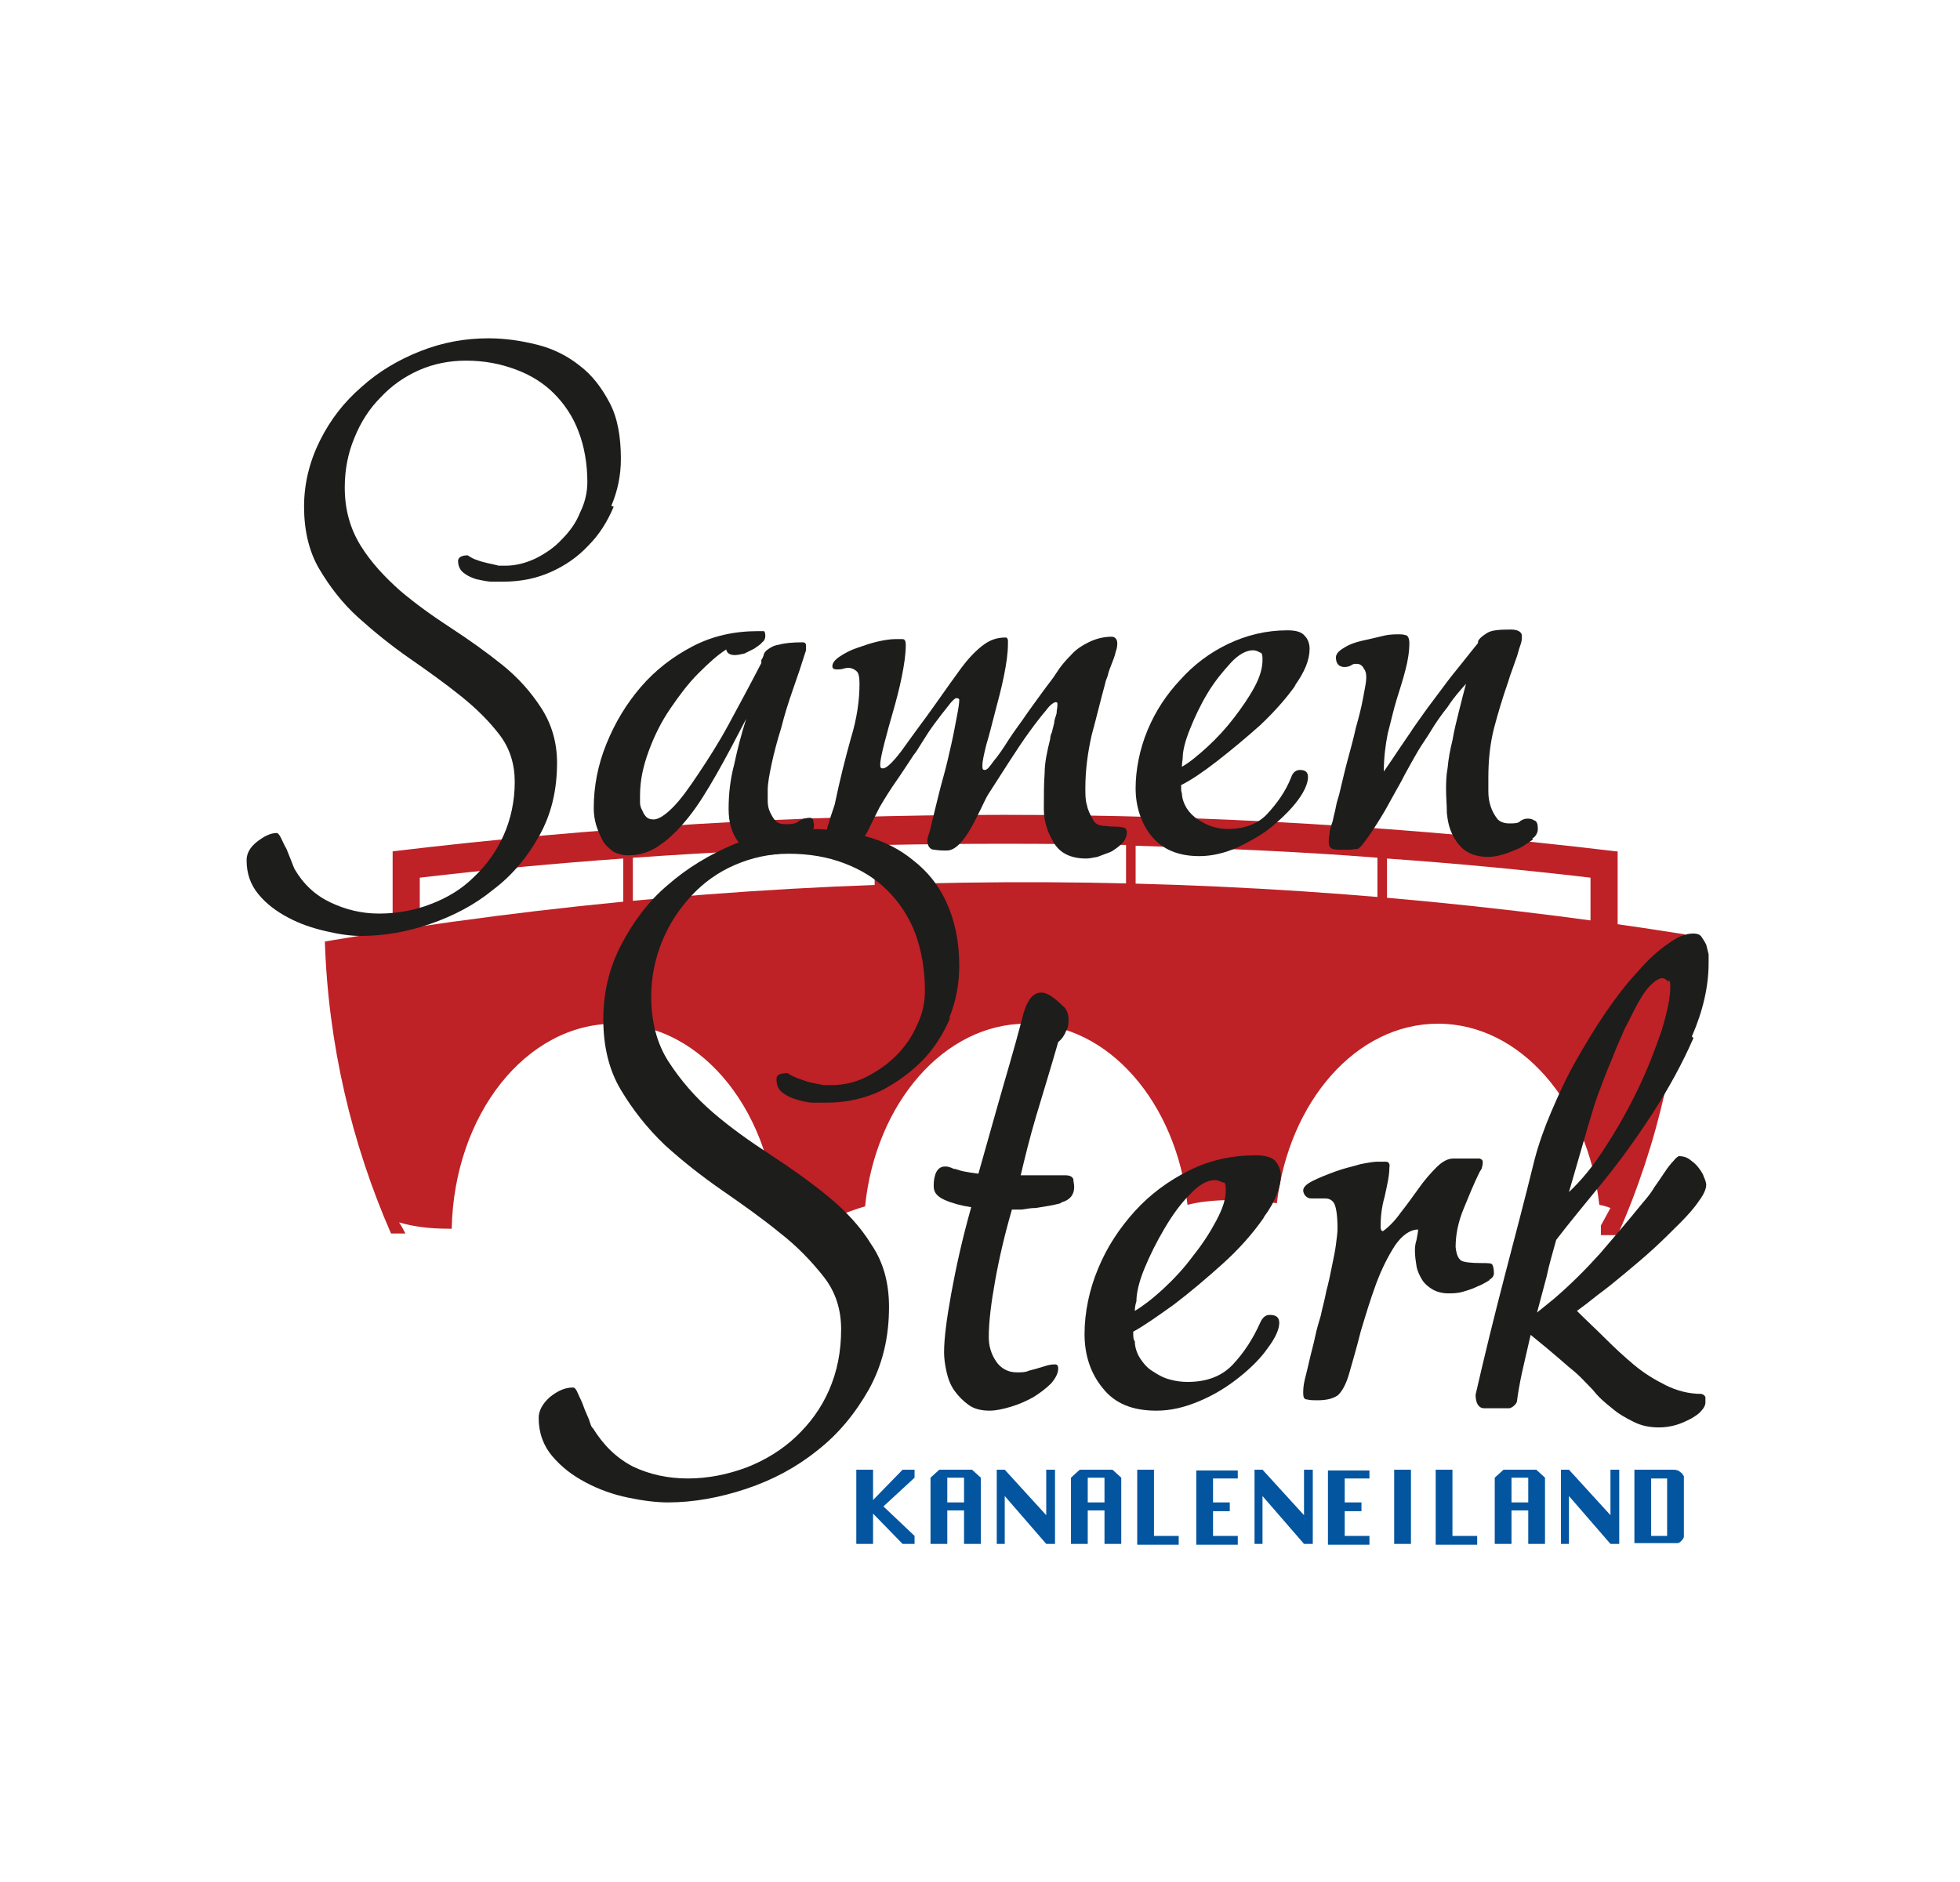 <?xml version="1.0" encoding="UTF-8"?>
<svg id="Layer_1" data-name="Layer 1" xmlns="http://www.w3.org/2000/svg" viewBox="0 0 24.56 23.59">
  <defs>
    <style>
      .cls-1 {
        fill: #be2126;
      }

      .cls-2 {
        fill: #1d1d1b;
      }

      .cls-3 {
        fill: #0355a0;
      }
    </style>
  </defs>
  <g>
    <path class="cls-1" d="M4.07,11.78c.04,1.31.34,2.56.83,3.68h.18s-.05-.1-.08-.14c.17.05.36.08.64.08,0,0,.02,0,.02,0,.03-1.43.93-2.57,2.04-2.57s2.01,1.14,2.04,2.57c.54-.03.75-.18,1.1-.28.13-1.29.99-2.29,2.02-2.29s1.88.99,2.02,2.27c.16-.04.34-.06.6-.06.21,0,.38.02.52.04.15-1.27.99-2.25,2.02-2.25s1.88.99,2.02,2.27c.05.01.09.02.14.04-.04.07-.08.15-.12.22,0,.04,0,.08,0,.12h.21c.51-1.15.8-2.42.84-3.77-5.65-.9-11.4-.87-17.04.09Z"/>
    <path class="cls-1" d="M20.25,10.67c-5.09-.61-10.24-.61-15.33,0h0v.37h0s0,0,0,0v.82h.34v-.86c.85-.1,1.7-.18,2.55-.24v1.1h.12v-1.11c1.01-.07,2.02-.12,3.03-.15v1.25h.12v-1.26c1.01-.02,2.02-.02,3.03,0v1.26h.12v-1.25c1.01.03,2.02.07,3.03.15v1.11h.12v-1.1c.85.06,1.7.14,2.55.24v.86h.34v-1.19h0s0,0,0,0Z"/>
    <g>
      <path class="cls-2" d="M7.69,6.35c-.08.19-.18.35-.32.49-.13.14-.29.25-.47.33-.18.08-.38.12-.59.12-.04,0-.09,0-.15,0-.06,0-.13-.02-.19-.03-.06-.02-.11-.04-.16-.08-.04-.03-.07-.08-.07-.15,0-.04.04-.07.12-.07.03.02.08.05.12.06.05.02.1.03.14.04.05.01.09.02.13.03.04,0,.07,0,.08,0,.13,0,.25-.03.38-.09.12-.06.24-.14.33-.24.1-.1.18-.21.23-.34.06-.12.09-.25.09-.38,0-.23-.04-.45-.11-.63-.07-.19-.18-.35-.31-.48-.13-.13-.29-.23-.48-.3-.19-.07-.39-.11-.62-.11-.21,0-.41.04-.59.12-.18.08-.34.19-.48.34-.14.14-.25.31-.33.51-.08.19-.12.4-.12.62,0,.28.07.52.2.73s.3.39.49.56c.2.17.41.32.64.47.23.15.44.3.64.46.2.16.36.34.49.54.13.2.2.43.2.69,0,.34-.07.64-.22.91-.15.27-.34.5-.58.68-.23.19-.5.33-.79.43-.29.1-.58.15-.87.15-.13,0-.27-.02-.44-.06-.17-.04-.32-.09-.47-.17-.15-.08-.27-.17-.37-.29-.1-.12-.15-.26-.15-.43,0-.08.04-.16.13-.23.09-.07.17-.11.25-.11.01,0,.03.02.05.06.02.04.04.09.07.14.02.05.04.1.06.15.02.05.03.08.04.1.11.19.26.33.45.42.19.09.39.14.61.14s.45-.04.65-.12c.21-.08.39-.19.54-.34.16-.15.28-.32.37-.52.09-.2.14-.43.14-.67,0-.22-.06-.42-.19-.59-.13-.17-.29-.33-.49-.49-.2-.16-.41-.31-.64-.47-.23-.16-.44-.33-.64-.51-.2-.18-.36-.39-.49-.61-.13-.22-.19-.49-.19-.78s.07-.57.2-.83c.13-.26.3-.48.52-.67.21-.19.46-.34.74-.45.28-.11.56-.16.85-.16.21,0,.41.03.61.08.2.05.38.14.53.26.16.12.28.28.38.47.1.19.14.43.14.7,0,.21-.04.4-.12.59Z"/>
      <path class="cls-2" d="M10.15,10.44s-.08.09-.14.13c-.06.04-.11.07-.18.1-.06.03-.11.04-.16.04-.2,0-.33-.05-.42-.16-.08-.11-.12-.24-.12-.41,0-.19.02-.37.07-.56.04-.19.09-.38.15-.57-.13.25-.25.48-.37.69-.12.21-.23.39-.35.54-.12.15-.24.27-.36.35-.12.09-.26.13-.4.13-.07,0-.14-.02-.19-.05-.05-.04-.1-.08-.13-.14-.03-.06-.06-.12-.08-.19-.02-.07-.03-.14-.03-.21,0-.27.05-.54.16-.81.11-.27.25-.5.43-.71.18-.21.4-.38.65-.51.25-.13.52-.19.82-.19.03,0,.05,0,.07,0,.01,0,.02.02.02.06,0,.03-.01.06-.04.08-.02.03-.06.05-.1.08-.04.02-.08.04-.12.06-.04.01-.09.02-.12.02-.06,0-.1-.02-.11-.07-.11.07-.22.17-.35.3-.13.13-.24.28-.35.44-.11.16-.2.34-.27.53-.07.19-.11.37-.11.56,0,.02,0,.05,0,.09,0,.03.01.07.03.1.01.03.03.06.05.08.02.02.05.03.09.03.06,0,.14-.05.24-.15.1-.1.2-.24.32-.42.12-.18.25-.38.38-.62.13-.24.27-.5.41-.77,0-.01,0-.03,0-.04.01-.01.02-.03.03-.06,0-.02.02-.05.05-.07.03-.02.07-.05.14-.06.07-.02.17-.03.3-.03.02,0,.04.01.04.04,0,.01,0,.03,0,.04,0,.01,0,.03-.01.05-.04.13-.09.28-.15.45-.06.17-.11.33-.15.49-.05.16-.09.31-.12.45-.03.14-.05.25-.05.33,0,.04,0,.08,0,.14,0,.05.01.1.03.14s.04.08.07.11c.03.03.07.04.13.04.04,0,.07,0,.1-.01.02,0,.05-.02.06-.03.02-.01.04-.02.06-.03.02,0,.04-.01.07-.01.02,0,.04,0,.05.03,0,.02.01.04.01.07,0,.03-.02.07-.05.11Z"/>
      <path class="cls-2" d="M14.04,10.59s-.08.07-.13.09c-.05.02-.11.04-.16.06-.06.01-.1.02-.14.02-.18,0-.32-.06-.4-.19s-.13-.27-.13-.43c0-.17,0-.32.01-.45,0-.13.03-.27.07-.43,0-.01,0-.04.02-.08.01-.04.02-.08.03-.12,0-.04.02-.08.03-.12,0-.04.01-.07.01-.1,0,0,0-.02,0-.03,0,0-.01-.01-.02-.01-.02,0-.07.03-.12.1-.06.07-.13.16-.21.27-.08.11-.16.23-.25.37-.09.14-.18.28-.27.42-.03.05-.06.12-.1.2-.04.08-.08.16-.12.23-.04.07-.09.14-.14.19-.05.05-.1.08-.16.08-.04,0-.09,0-.15-.01-.06,0-.09-.05-.09-.12,0,0,0-.03.03-.11.02-.08.04-.17.07-.29.03-.12.06-.25.1-.39.04-.14.07-.28.1-.41.03-.13.05-.25.07-.35.02-.1.03-.17.03-.21,0-.01-.01-.02-.04-.02-.01,0-.05.03-.1.1-.05.06-.11.14-.17.22-.06.08-.11.16-.16.24-.05.08-.08.13-.1.15-.08.12-.15.23-.22.33-.07.1-.14.21-.21.33-.04.08-.08.16-.11.22-.03.07-.06.12-.09.17-.03.05-.08.08-.12.11-.05.03-.12.04-.21.04-.05,0-.09-.01-.11-.04-.02-.03-.03-.07-.03-.11,0-.06.01-.13.04-.21.02-.08.05-.15.07-.22.06-.29.13-.57.2-.82.08-.26.11-.49.11-.69,0-.08-.01-.14-.04-.16-.02-.02-.06-.04-.1-.04,0,0-.03,0-.06.01s-.06.01-.08.01c-.04,0-.06-.01-.06-.04,0-.04.03-.08.09-.12.06-.04.13-.08.22-.11.09-.03.17-.06.26-.08.09-.02.16-.03.22-.03.03,0,.06,0,.09,0,.03,0,.04.03.04.07,0,.12-.02.25-.05.4-.03.15-.07.3-.11.44-.04.14-.08.28-.11.4-.03.12-.05.21-.05.26,0,.03,0,.05.03.05.03,0,.06-.02.11-.07.04-.04.1-.11.17-.21.07-.1.16-.22.27-.37.11-.15.24-.34.4-.56.1-.14.19-.24.29-.32.1-.08.19-.11.3-.11.01,0,.02,0,.03.03,0,.02,0,.04,0,.05,0,.12-.02.25-.05.4-.03.15-.07.3-.11.45-.04.15-.07.28-.11.41-.03.12-.05.21-.05.26,0,.04,0,.06.03.06s.06-.04.11-.11c.06-.07.12-.16.19-.27.07-.11.15-.21.23-.33.08-.11.15-.21.21-.29.05-.07.11-.14.16-.22.05-.08.11-.15.18-.22.06-.07.14-.12.22-.16.08-.04.18-.07.29-.07.04,0,.07.03.07.08,0,.02,0,.06-.02.11-.01.05-.03.1-.05.15-.02.05-.04.1-.05.15-.02.05-.03.08-.03.09-.06.22-.11.43-.17.65-.05.22-.08.44-.08.67,0,.08,0,.15.02.21.01.06.04.12.08.19.02.04.06.06.11.07.05,0,.09.01.14.01s.08,0,.12.01c.03,0,.05.03.05.06,0,.05-.02.1-.06.14Z"/>
      <path class="cls-2" d="M16.24,8.58c-.12.17-.27.34-.45.51-.18.16-.36.31-.54.45-.18.14-.33.24-.45.3,0,.05,0,.09.01.1,0,.07.03.14.06.19.04.06.08.1.14.14.06.04.12.07.18.09.07.02.13.03.19.03.21,0,.38-.06.5-.19.12-.13.23-.28.3-.46.02-.06.06-.09.11-.09.07,0,.1.03.1.09,0,.07-.04.17-.12.28-.08.11-.19.22-.32.33-.13.11-.28.19-.44.27-.16.07-.32.11-.48.11-.26,0-.46-.08-.6-.25-.13-.16-.2-.37-.2-.6s.05-.49.15-.73c.1-.24.24-.45.41-.63.17-.19.37-.34.6-.45.23-.11.48-.17.74-.17.11,0,.18.02.22.07.04.04.06.1.06.16,0,.14-.06.29-.19.47ZM15.79,8.18s-.04-.03-.09-.03c-.08,0-.18.05-.28.16-.1.11-.2.23-.29.38-.09.15-.16.3-.22.45-.06.15-.09.27-.09.36,0,.02-.01.06-.01.11.09-.05.2-.14.32-.25s.23-.23.33-.36c.1-.13.19-.26.26-.39.07-.13.1-.24.1-.34,0-.04,0-.07-.02-.09Z"/>
      <path class="cls-2" d="M19.21,10.52s-.11.08-.17.11c-.07.03-.14.06-.21.08-.07.02-.13.03-.18.03-.12,0-.22-.03-.29-.08-.07-.05-.12-.12-.16-.2-.04-.08-.06-.17-.07-.27,0-.1-.01-.2-.01-.29,0-.08,0-.17.02-.28.01-.11.03-.22.06-.34.02-.12.05-.24.08-.36.03-.12.06-.24.09-.35-.08.09-.16.18-.23.29-.08.1-.15.2-.21.3-.06.1-.12.18-.16.25-.04.07-.07.12-.08.14-.02.04-.07.12-.13.24-.06.11-.13.23-.2.36-.07.12-.14.23-.21.33s-.11.15-.14.16c-.03,0-.07.01-.11.01h-.12s-.08,0-.1-.02c-.02-.01-.03-.04-.03-.08,0-.02,0-.05.01-.1,0-.05.02-.1.04-.16.01-.06.03-.12.04-.18.01-.06.03-.11.04-.15.03-.12.06-.26.1-.41.04-.15.08-.29.11-.43.04-.14.07-.26.09-.37.02-.11.04-.2.04-.25,0-.04,0-.08-.03-.12-.02-.04-.05-.06-.09-.06-.02,0-.05,0-.07.02-.02.01-.05.02-.08.02-.07,0-.11-.04-.11-.12,0-.04.03-.08.1-.12.06-.04.14-.07.23-.09.09-.02.18-.04.26-.06s.15-.02.2-.02c.02,0,.05,0,.08.01.03,0,.05.04.05.1,0,.11-.02.23-.05.34-.03.12-.07.24-.11.37-.04.13-.07.27-.11.42-.03.15-.05.31-.05.48.07-.1.13-.19.19-.28.06-.09.11-.16.15-.22.03-.05.09-.13.16-.23.07-.1.15-.2.23-.31.08-.11.16-.21.25-.32.08-.1.15-.19.2-.25,0-.01,0-.03.01-.04.02-.03.06-.06.11-.09.05-.03.14-.04.29-.04.09,0,.14.03.14.08,0,.03,0,.07-.02.12s-.03.11-.05.16c-.02.06-.04.11-.06.17-.02.05-.03.09-.04.12-.07.2-.13.4-.18.59-.05.2-.07.4-.07.62,0,.05,0,.11,0,.17,0,.07.01.13.03.19.02.06.05.11.08.15.03.04.09.06.15.06s.12,0,.14-.03c.03-.02.06-.03.09-.03.02,0,.05,0,.08.02.04.01.05.05.05.11,0,.04-.02.09-.07.12Z"/>
      <path class="cls-2" d="M11.91,12.75c-.09.21-.21.4-.36.55s-.33.28-.53.38c-.2.09-.42.14-.66.14-.04,0-.1,0-.17,0-.07,0-.14-.02-.21-.04-.07-.02-.13-.05-.18-.09-.05-.04-.07-.09-.07-.17,0-.05.05-.07.14-.07.04.03.09.05.14.07.06.02.11.04.16.05.05.01.1.02.15.03.05,0,.08,0,.1,0,.14,0,.29-.03.43-.1.14-.07.27-.16.38-.27.11-.11.2-.24.26-.38.07-.14.1-.29.1-.43,0-.26-.04-.5-.12-.72-.08-.21-.2-.39-.35-.54s-.33-.26-.54-.34c-.21-.08-.44-.12-.7-.12-.24,0-.46.05-.67.14-.21.09-.39.22-.54.38-.15.16-.28.35-.37.57-.09.22-.14.45-.14.7,0,.31.07.59.22.82.15.23.33.44.55.63.22.19.46.36.72.53.26.17.5.34.72.52.22.18.41.38.55.61.15.22.22.48.22.78,0,.38-.08.72-.25,1.03-.17.3-.38.56-.65.77-.26.21-.56.37-.89.48-.33.11-.66.17-.98.17-.14,0-.31-.02-.5-.06-.19-.04-.36-.1-.53-.19-.17-.09-.3-.19-.42-.33-.11-.13-.17-.29-.17-.48,0-.09.05-.18.14-.26.1-.08.19-.12.29-.12.02,0,.04.02.06.07.02.05.05.1.07.16.02.06.05.12.07.17.02.06.03.1.05.11.13.21.29.37.5.48.21.1.44.15.69.15s.5-.05.74-.14c.23-.09.44-.22.61-.38.18-.17.32-.36.42-.59.1-.23.15-.48.15-.76,0-.25-.07-.47-.22-.66-.15-.19-.33-.38-.55-.55-.22-.18-.46-.35-.72-.53-.26-.18-.5-.37-.72-.57-.22-.21-.4-.44-.55-.69-.15-.25-.22-.55-.22-.88s.07-.64.22-.93c.15-.29.34-.55.59-.76.24-.21.52-.38.83-.51.31-.12.63-.19.95-.19.24,0,.47.03.69.09.23.06.43.16.6.3.18.14.32.31.42.53s.16.48.16.79c0,.23-.04.45-.13.67Z"/>
      <path class="cls-2" d="M13.29,15.08s-.07.02-.13.03c-.06.01-.12.02-.18.03-.06,0-.12.01-.18.02-.06,0-.09,0-.12,0h0c-.09.31-.16.61-.21.89-.05.28-.08.51-.08.71,0,.11.03.21.09.3.06.09.15.14.26.14.06,0,.11,0,.15-.02.04-.01.07-.02.11-.03.03-.01.07-.02.1-.03.03-.01.07-.02.12-.02.03,0,.04.02.04.05,0,.06-.03.12-.09.19-.06.06-.14.12-.22.17-.09.05-.18.09-.28.12-.1.03-.19.05-.27.05-.1,0-.19-.02-.26-.07-.07-.05-.13-.11-.18-.18-.05-.07-.08-.15-.1-.24-.02-.09-.03-.17-.03-.24,0-.17.03-.41.09-.74.06-.33.14-.69.25-1.08-.13-.02-.24-.05-.33-.09-.09-.04-.14-.09-.14-.17,0-.04,0-.09.02-.15.02-.06.06-.1.12-.1.02,0,.04,0,.06.01.02,0,.04.02.06.02.02,0,.06.02.11.03.05.01.11.02.19.03.07-.25.15-.53.24-.85.09-.32.2-.68.31-1.1.02-.09.05-.17.09-.23.04-.06.09-.09.15-.09.07,0,.16.06.27.17.04.03.07.09.07.17,0,.04,0,.09-.03.14-.02.05-.05.1-.1.14-.1.35-.2.67-.28.94-.08.27-.14.52-.19.73h.56c.06,0,.09.02.1.05,0,.03.01.06.01.1,0,.09-.05.16-.16.19Z"/>
      <path class="cls-2" d="M15.83,15.27c-.14.2-.31.39-.51.57-.2.18-.4.35-.61.51-.21.15-.38.27-.51.34,0,.06,0,.1.02.12,0,.08.03.16.07.22.04.06.09.12.16.16.06.04.13.08.21.1.07.02.15.03.22.03.24,0,.43-.07.57-.22.14-.15.25-.32.34-.52.03-.07.07-.1.12-.1.08,0,.12.03.12.1,0,.08-.05.19-.14.31-.09.13-.21.25-.36.37-.15.12-.31.22-.5.3s-.36.12-.54.12c-.3,0-.52-.09-.67-.28-.15-.18-.23-.41-.23-.68s.06-.56.17-.82c.11-.27.27-.51.46-.72.19-.21.42-.38.68-.51.26-.13.54-.19.83-.19.12,0,.2.02.25.07.04.05.07.11.07.18,0,.15-.07.33-.21.52ZM15.32,14.82s-.05-.03-.1-.03c-.09,0-.2.06-.31.18-.12.12-.22.26-.32.43-.1.17-.18.33-.25.5-.07.17-.1.31-.1.41-.01.03-.02.07-.02.12.1-.06.22-.15.36-.28.13-.12.26-.26.37-.41.12-.15.21-.29.29-.44.08-.15.12-.27.12-.38,0-.05,0-.08-.02-.1Z"/>
      <path class="cls-2" d="M18.67,16.04s-.09.06-.15.08c-.06.03-.12.05-.19.07-.07.02-.13.02-.18.02-.08,0-.15-.02-.2-.05-.05-.03-.1-.07-.13-.12s-.06-.11-.07-.17c-.01-.06-.02-.13-.02-.19,0-.03,0-.08.02-.14.01-.06.02-.1.02-.13-.1,0-.2.07-.29.2-.09.14-.17.3-.24.49-.07.19-.13.39-.19.59-.05.2-.1.37-.14.51-.04.15-.1.25-.15.29-.06.04-.14.06-.25.06-.05,0-.09,0-.13-.01-.04,0-.05-.03-.05-.08,0-.03,0-.09.02-.17.02-.08.04-.16.06-.25.02-.09.05-.19.07-.29.02-.1.05-.19.07-.26.02-.1.05-.2.07-.31.03-.11.05-.21.07-.31.02-.1.04-.19.05-.27.01-.08.02-.15.02-.2,0-.18-.02-.29-.05-.33-.03-.04-.07-.05-.11-.05-.03,0-.06,0-.09,0-.03,0-.06,0-.08,0-.03,0-.05-.01-.07-.03-.02-.02-.03-.05-.03-.07,0-.04.04-.08.12-.12.08-.04.18-.08.29-.12.11-.04.21-.06.31-.09.1-.02.17-.03.2-.03.04,0,.08,0,.12,0,.03,0,.05.03.04.07,0,.11-.03.23-.06.37-.04.14-.05.26-.05.38,0,.03.01.05.03.05.07-.05.15-.13.22-.23.08-.1.15-.2.23-.31.07-.1.15-.19.22-.26.07-.07.14-.11.21-.11h.33s.04.01.04.04c0,.02,0,.04-.01.07,0,.02-.02.04-.03.06-.07.14-.13.29-.2.46-.07.17-.1.33-.1.48.01.09.03.14.07.17.04.02.12.03.25.03.08,0,.13,0,.14.02.01.02.02.05.02.11,0,.03-.02.06-.06.08Z"/>
      <path class="cls-2" d="M21.22,13.01c-.14.32-.31.63-.51.94-.2.31-.41.6-.63.87-.22.27-.42.51-.58.72-.04.15-.09.31-.12.46-.04.15-.08.3-.12.45l.21-.17c.21-.18.4-.37.58-.57.18-.21.36-.42.53-.63.06-.07.11-.13.15-.2.05-.07.09-.13.13-.19.04-.06.08-.11.11-.14.03-.04.06-.06.07-.06.04,0,.09.01.13.04.04.03.08.06.11.1.03.04.06.08.07.12.02.04.03.08.03.1,0,.05-.03.12-.09.2-.06.09-.14.18-.24.28-.1.1-.21.21-.33.32-.12.11-.24.21-.36.31-.12.1-.23.19-.34.27-.1.08-.19.15-.26.2.12.12.24.23.36.35.12.12.24.23.36.33.12.1.25.18.39.25.14.07.29.11.45.11.03.01.04.02.05.04,0,.02,0,.04,0,.07,0,.03-.02.07-.05.1-.03.04-.08.07-.13.1-.06.03-.12.06-.19.08-.07.02-.14.03-.21.03-.12,0-.22-.02-.32-.07-.1-.05-.19-.1-.27-.17-.09-.07-.17-.14-.24-.23-.08-.08-.15-.16-.22-.22-.05-.04-.12-.1-.2-.17-.08-.07-.2-.17-.36-.3-.04.18-.08.34-.11.48-.03.14-.05.26-.06.34,0,.02-.01.04-.03.06-.02.02-.05.04-.07.04h-.31c-.07,0-.11-.06-.11-.17.11-.48.23-.97.36-1.47.13-.5.26-.99.38-1.48.05-.19.12-.39.21-.6s.19-.43.31-.64c.12-.21.24-.41.37-.6s.26-.36.4-.51c.13-.15.26-.27.38-.35.12-.09.22-.13.32-.13.04,0,.08.01.1.04.02.03.04.06.06.1.01.04.02.08.03.12,0,.04,0,.08,0,.11,0,.29-.07.6-.21.92ZM20.9,12.3s-.03-.04-.07-.04c-.04,0-.09.03-.15.09-.06.06-.11.14-.16.23-.05.09-.1.2-.16.31-.05.12-.1.22-.14.33-.04.1-.08.19-.11.27-.03.08-.05.13-.06.16-.03.07-.08.22-.15.46-.07.24-.15.52-.24.83.15-.14.31-.33.46-.57.15-.23.29-.48.41-.73.12-.25.21-.49.29-.72.07-.23.11-.41.11-.55,0-.03,0-.05-.01-.08Z"/>
    </g>
  </g>
  <g>
    <path class="cls-3" d="M10.73,18.42h.21v.38l.37-.38h.15v.1s-.39.36-.39.36l.39.37v.1h-.15l-.37-.38v.38h-.21v-.93Z"/>
    <path class="cls-3" d="M11.66,19.35v-.83l.11-.1h.41l.11.1v.83h-.21v-.42h-.21v.42h-.21ZM11.87,18.83h.21s0-.31,0-.31h-.21v.31Z"/>
    <path class="cls-3" d="M12.49,19.35v-.93h.1l.52.57v-.57h.11v.93s-.11,0-.11,0l-.52-.6v.6h-.11Z"/>
    <path class="cls-3" d="M13.42,19.35v-.83l.11-.1h.41l.11.1v.83h-.21v-.42h-.21v.42h-.21ZM13.63,18.83h.21s0-.31,0-.31h-.21v.31Z"/>
    <path class="cls-3" d="M14.25,18.42h.21v.83h.31v.11h-.52v-.93Z"/>
    <path class="cls-3" d="M15.2,18.52v.31h.21v.11h-.21v.31h.31v.11h-.52v-.93h.52v.1h-.31Z"/>
    <path class="cls-3" d="M15.72,19.35v-.93h.1l.52.57v-.57h.11v.93s-.11,0-.11,0l-.52-.6v.6h-.11Z"/>
    <path class="cls-3" d="M16.85,18.52v.31h.21v.11h-.21v.31h.31v.11h-.52v-.93h.52v.1h-.31Z"/>
    <path class="cls-3" d="M17.47,18.42h.21v.93h-.21v-.93Z"/>
    <path class="cls-3" d="M17.99,18.42h.21v.83h.31v.11h-.52v-.93Z"/>
    <path class="cls-3" d="M18.73,19.35v-.83l.11-.1h.41l.11.1v.83h-.21v-.42h-.21v.42h-.21ZM18.94,18.83h.21s0-.31,0-.31h-.21v.31Z"/>
    <path class="cls-3" d="M19.56,19.35v-.93h.1l.52.57v-.57h.11v.93s-.11,0-.11,0l-.52-.6v.6h-.11Z"/>
    <path class="cls-3" d="M20.48,19.35v-.93h.48s.05,0,.06.01c.02,0,.03.02.05.03.01.01.02.03.03.04,0,.01,0,.03,0,.05v.64s0,.02,0,.03c0,.01,0,.02,0,.04,0,.01-.01.03-.03.05s-.03.03-.05.03c-.02,0-.03,0-.04,0s-.02,0-.03,0h-.47ZM20.69,19.25h.2v-.72h-.2v.72Z"/>
  </g>
</svg>